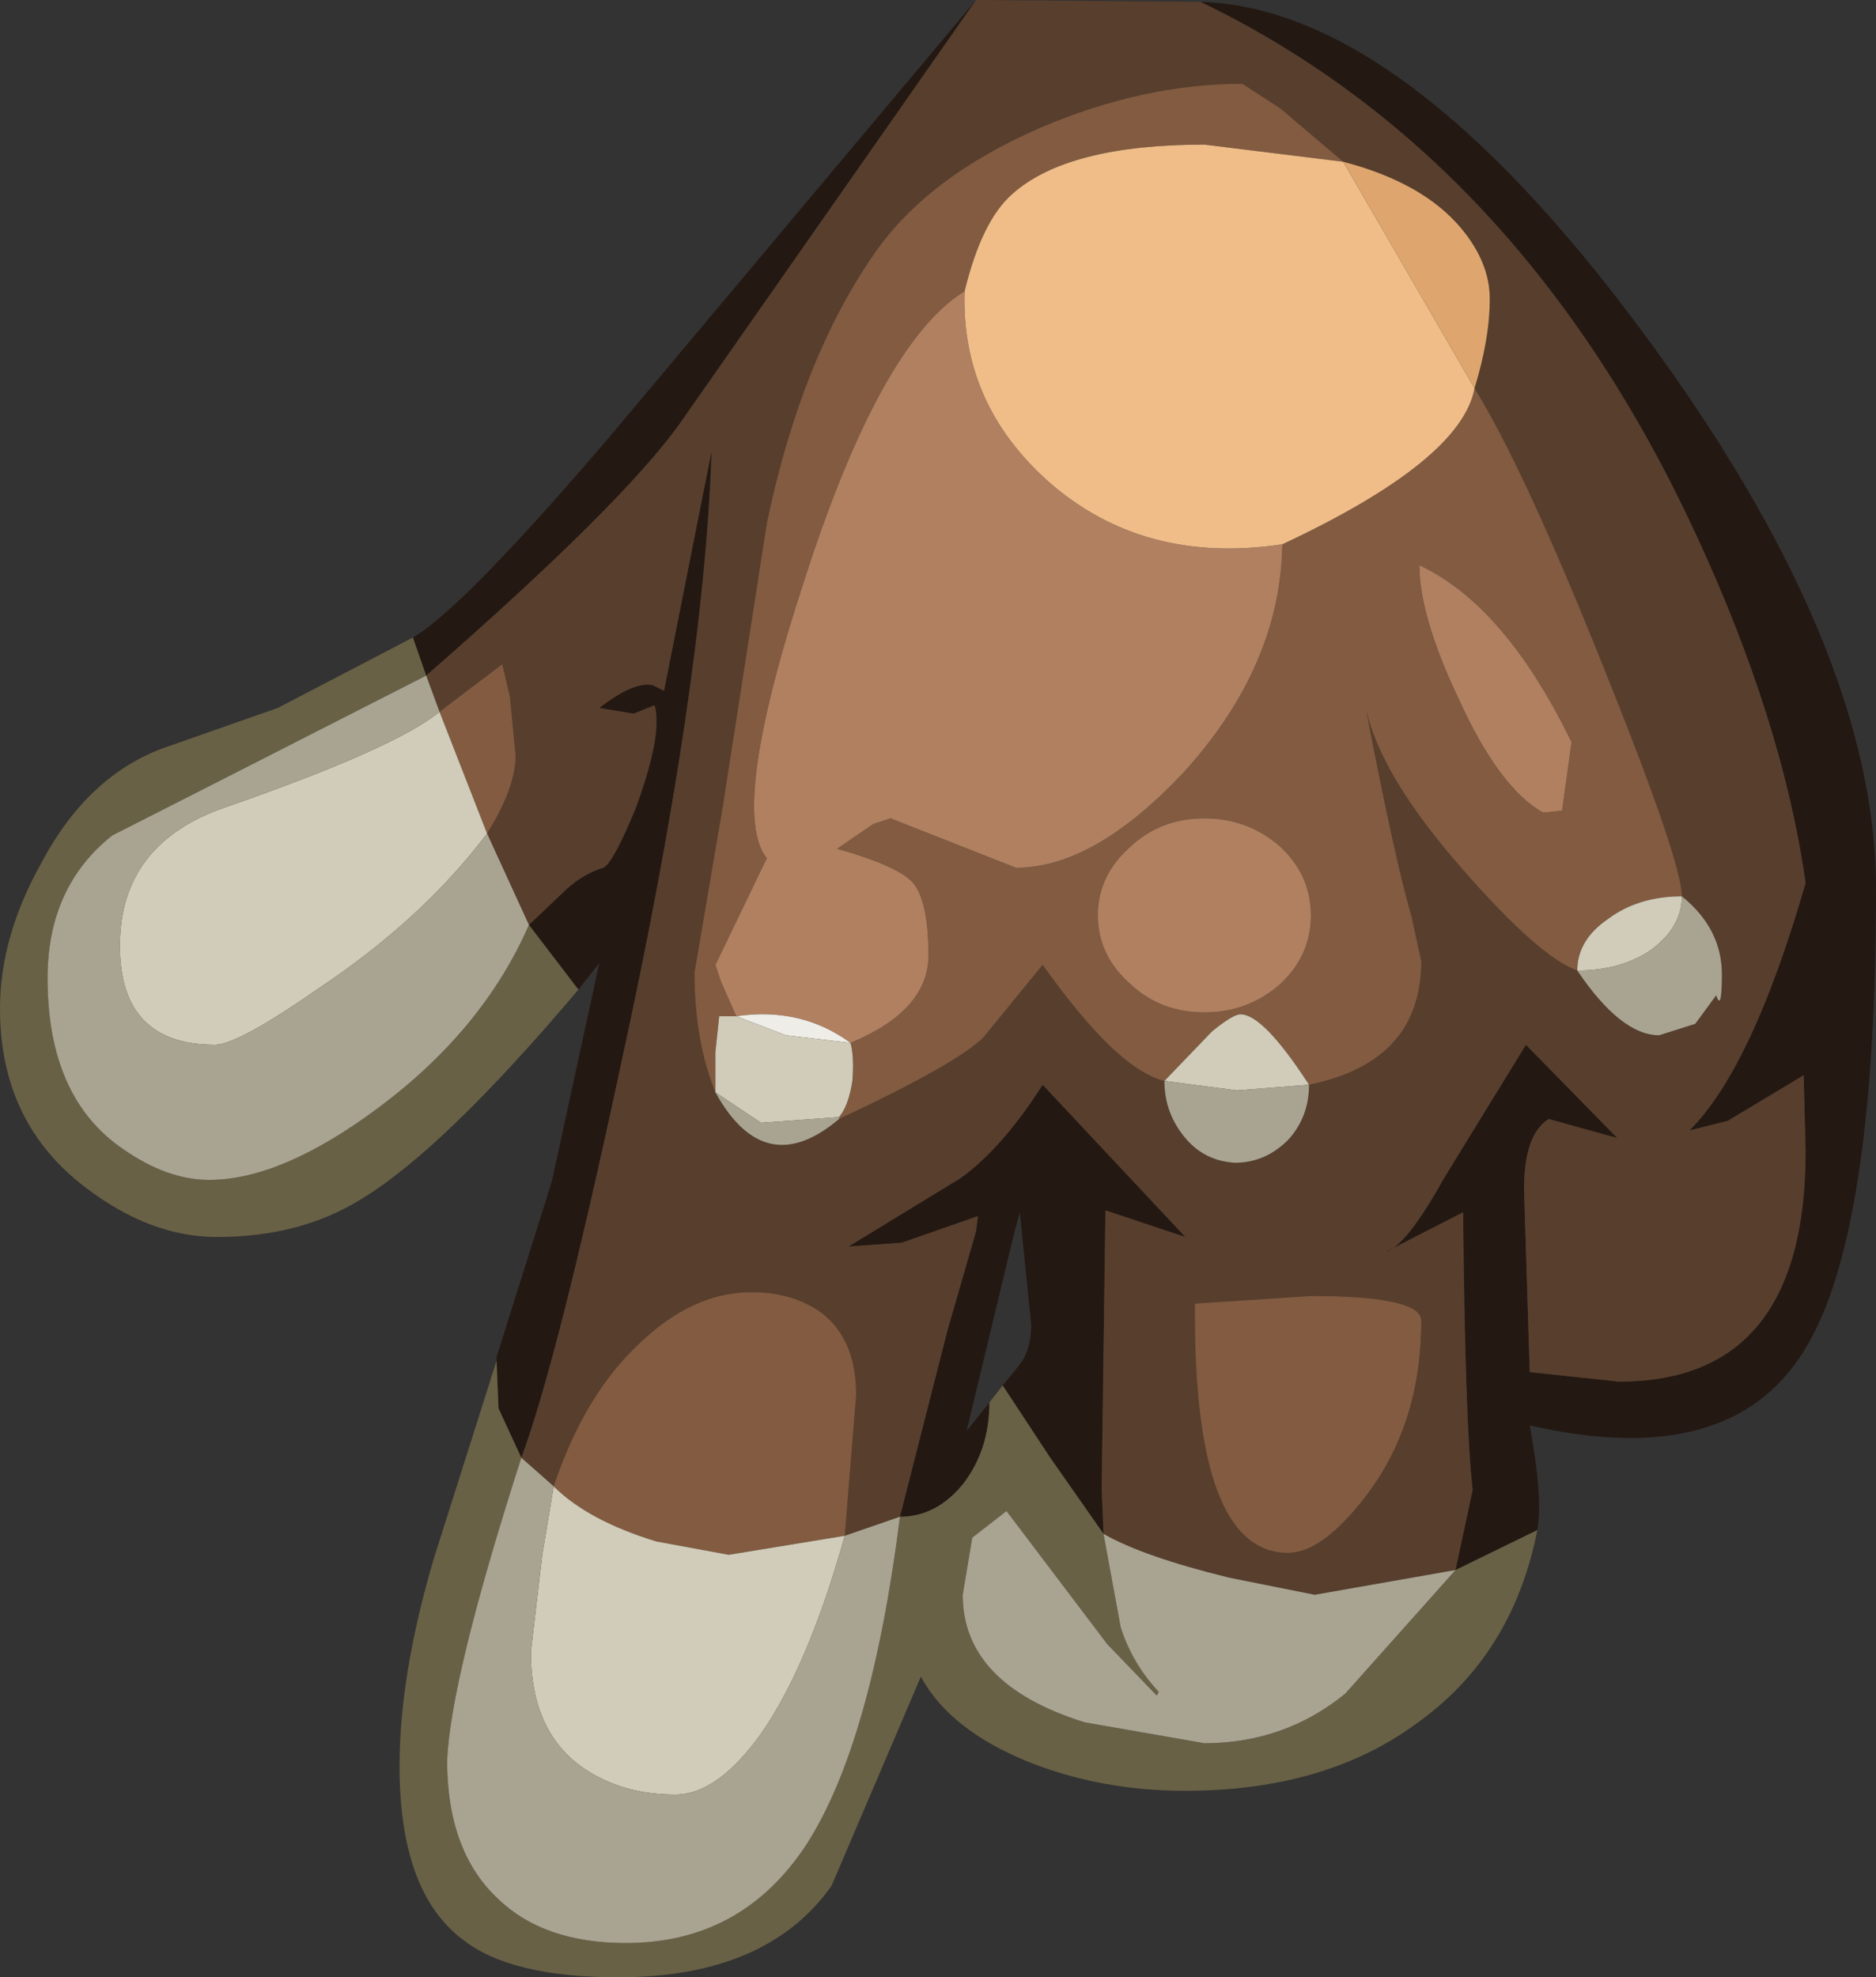 <?xml version="1.0" encoding="UTF-8" standalone="no"?>
<svg xmlns:ffdec="https://www.free-decompiler.com/flash" xmlns:xlink="http://www.w3.org/1999/xlink" ffdec:objectType="shape" height="51.95px" width="49.3px" xmlns="http://www.w3.org/2000/svg">
  <rect width="100%" height="100%" fill="#333333" stroke="none"/>
  <g transform="matrix(1.0, 0.0, 0.0, 1.0, 30.95, 4.25)">
    <path d="M0.6 -4.2 Q5.9 -4.05 12.2 4.45 18.35 12.75 18.35 19.1 18.35 28.25 16.45 31.25 14.5 34.4 9.25 33.2 9.6 35.1 9.45 35.95 L7.3 37.0 7.75 34.9 Q7.55 33.1 7.5 27.6 L5.45 28.65 Q6.0 28.5 7.0 26.7 L9.15 23.2 11.55 25.65 9.75 25.15 Q9.1 25.55 9.1 27.0 L9.25 31.8 11.6 32.05 Q16.5 32.05 16.5 26.0 L16.45 24.0 14.45 25.2 13.45 25.45 Q15.1 23.8 16.5 18.95 15.9 14.7 13.6 9.75 9.0 -0.15 0.6 -4.2 M-17.9 31.5 L-17.9 31.4 -16.45 26.8 -15.2 21.05 -15.75 21.75 -17.05 20.05 -16.05 19.1 Q-15.6 18.7 -15.1 18.55 -14.85 18.45 -14.25 17.0 -13.7 15.5 -13.7 14.75 -13.7 14.2 -13.8 14.3 L-14.3 14.5 -15.2 14.35 Q-14.3 13.65 -13.8 13.75 L-13.5 13.9 -12.25 7.6 Q-12.45 13.75 -14.65 23.8 -16.3 31.5 -17.25 34.05 L-17.85 32.75 -17.9 31.5 M-20.1 12.5 Q-18.8 11.75 -14.95 7.25 L-5.3 -4.25 -13.1 6.9 Q-14.65 9.05 -19.75 13.5 L-20.1 12.5 M-7.3 35.6 L-6.05 30.7 -5.3 28.1 -5.25 27.7 -7.25 28.4 -8.65 28.5 -5.7 26.7 Q-4.6 25.9 -3.55 24.25 L0.2 28.25 -1.9 27.55 -2.0 34.85 -1.95 36.05 -3.35 34.05 -4.6 32.15 -4.15 31.6 Q-3.85 31.2 -3.85 30.55 L-4.15 27.6 -4.3 28.15 -5.55 33.35 -4.95 32.6 Q-4.95 33.85 -5.65 34.75 -6.35 35.6 -7.3 35.6" fill="#231812" fill-rule="evenodd" stroke="none"/>
    <path d="M4.35 0.0 L2.7 -1.4 1.7 -2.05 Q-0.9 -2.05 -3.6 -0.9 -6.6 0.4 -8.0 2.45 -9.9 5.2 -10.8 9.5 L-11.95 16.9 -12.7 21.3 Q-12.7 23.1 -12.15 24.45 -10.85 26.8 -8.9 25.15 -5.8 23.7 -5.1 23.0 L-3.55 21.1 Q-1.6 23.85 -0.35 24.15 -0.35 25.0 0.2 25.65 0.7 26.25 1.5 26.3 2.3 26.3 2.9 25.7 3.45 25.1 3.45 24.25 6.4 23.65 6.4 21.0 L6.15 19.85 Q5.7 18.3 4.95 14.4 5.35 16.15 7.45 18.55 9.5 20.9 10.5 21.25 11.65 22.95 12.65 22.95 L13.6 22.65 14.15 21.9 Q14.3 22.35 14.3 21.35 14.3 20.15 13.25 19.3 13.25 18.4 11.2 13.3 9.1 8.05 7.8 5.95 8.2 4.65 8.2 3.6 8.2 2.65 7.45 1.75 6.45 0.55 4.35 0.0 M-5.3 -4.25 L0.6 -4.2 Q9.0 -0.15 13.6 9.75 15.9 14.7 16.5 18.95 15.1 23.8 13.45 25.45 L14.45 25.2 16.45 24.0 16.5 26.0 Q16.5 32.05 11.6 32.05 L9.25 31.8 9.1 27.0 Q9.1 25.55 9.75 25.15 L11.55 25.65 9.15 23.2 7.0 26.7 Q6.0 28.5 5.45 28.65 L7.5 27.6 Q7.55 33.1 7.75 34.9 L7.3 37.0 3.6 37.65 1.35 37.2 Q-0.9 36.65 -1.95 36.05 L-2.0 34.85 -1.9 27.55 0.2 28.25 -3.55 24.25 Q-4.6 25.9 -5.7 26.7 L-8.65 28.5 -7.25 28.4 -5.25 27.7 -5.3 28.1 -6.05 30.7 -7.3 35.6 -8.75 36.1 -8.45 32.4 Q-8.45 30.95 -9.35 30.25 -10.1 29.7 -11.2 29.7 -12.75 29.7 -14.15 31.05 -15.6 32.4 -16.4 34.8 L-17.25 34.05 Q-16.3 31.5 -14.65 23.8 -12.45 13.75 -12.25 7.6 L-13.5 13.9 -13.8 13.75 Q-14.3 13.65 -15.2 14.35 L-14.3 14.5 -13.8 14.3 Q-13.7 14.2 -13.7 14.75 -13.7 15.5 -14.25 17.0 -14.85 18.45 -15.1 18.55 -15.6 18.7 -16.05 19.1 L-17.05 20.05 -18.15 17.65 Q-17.4 16.45 -17.4 15.6 L-17.55 14.05 -17.75 13.2 -19.4 14.45 -19.75 13.5 Q-14.65 9.05 -13.1 6.9 L-5.3 -4.25 M3.5 29.8 L0.45 30.0 Q0.4 36.55 2.9 36.55 3.8 36.55 4.95 35.05 6.4 33.15 6.4 30.45 6.4 29.8 3.5 29.8" fill="#583e2c" fill-rule="evenodd" stroke="none"/>
    <path d="M-12.15 24.45 Q-12.7 23.1 -12.7 21.3 L-11.95 16.9 -10.8 9.5 Q-9.9 5.2 -8.0 2.45 -6.6 0.4 -3.6 -0.9 -0.9 -2.05 1.7 -2.05 L2.7 -1.4 4.35 0.0 0.7 -0.45 Q-2.9 -0.45 -4.35 0.85 -5.15 1.55 -5.6 3.4 -7.8 4.75 -9.8 10.95 -11.8 17.05 -10.8 18.3 L-12.15 21.1 -12.0 21.55 -11.6 22.45 -12.05 22.45 -12.15 23.4 -12.15 24.45 M7.8 5.95 Q9.1 8.05 11.2 13.3 13.25 18.4 13.25 19.3 12.1 19.3 11.3 19.9 10.5 20.45 10.5 21.25 9.5 20.9 7.45 18.55 5.35 16.15 4.95 14.4 5.7 18.3 6.15 19.85 L6.4 21.0 Q6.4 23.65 3.45 24.25 2.25 22.4 1.65 22.4 1.45 22.4 0.9 22.85 L-0.35 24.15 Q-1.6 23.85 -3.55 21.1 L-5.1 23.0 Q-5.8 23.7 -8.9 25.15 L-8.9 25.1 Q-8.65 24.8 -8.55 24.15 -8.5 23.5 -8.6 23.15 -6.55 22.3 -6.55 20.85 -6.55 19.45 -6.95 18.95 -7.35 18.5 -8.95 18.05 L-8.0 17.4 -7.55 17.25 -4.25 18.55 Q-2.2 18.55 0.15 16.05 2.7 13.25 2.75 10.05 7.45 7.85 7.8 5.95 M-19.4 14.45 L-17.75 13.2 -17.55 14.05 -17.4 15.6 Q-17.4 16.45 -18.15 17.65 L-19.4 14.45 M-16.4 34.8 Q-15.6 32.4 -14.15 31.05 -12.75 29.7 -11.2 29.7 -10.1 29.7 -9.35 30.25 -8.45 30.95 -8.45 32.4 L-8.75 36.1 -11.8 36.6 -13.7 36.25 Q-15.5 35.7 -16.4 34.8 M9.6 17.1 L10.1 17.05 10.35 15.25 Q8.6 11.65 6.35 10.6 6.35 11.95 7.4 14.15 8.45 16.45 9.6 17.1 M2.7 18.0 Q1.85 17.25 0.7 17.25 -0.45 17.25 -1.25 18.0 -2.1 18.75 -2.1 19.8 -2.1 20.85 -1.25 21.6 -0.45 22.35 0.7 22.35 1.85 22.35 2.7 21.6 3.5 20.85 3.5 19.8 3.5 18.75 2.7 18.0 M3.5 29.8 Q6.4 29.8 6.4 30.45 6.4 33.15 4.95 35.05 3.8 36.55 2.9 36.55 0.4 36.55 0.45 30.0 L3.5 29.8" fill="#825b40" fill-rule="evenodd" stroke="none"/>
    <path d="M-11.6 22.45 L-12.0 21.55 -12.15 21.1 -10.8 18.3 Q-11.8 17.05 -9.8 10.95 -7.8 4.75 -5.6 3.4 -5.7 6.35 -3.4 8.4 -0.9 10.6 2.75 10.05 2.7 13.25 0.15 16.05 -2.2 18.55 -4.25 18.55 L-7.55 17.25 -8.0 17.4 -8.95 18.05 Q-7.35 18.5 -6.95 18.95 -6.55 19.45 -6.55 20.85 -6.55 22.3 -8.6 23.15 -9.9 22.2 -11.6 22.45 M9.6 17.1 Q8.45 16.45 7.4 14.15 6.35 11.95 6.35 10.6 8.6 11.65 10.35 15.25 L10.1 17.05 9.6 17.1 M2.7 18.0 Q3.5 18.75 3.5 19.8 3.5 20.85 2.7 21.6 1.85 22.35 0.7 22.35 -0.45 22.35 -1.25 21.6 -2.1 20.85 -2.1 19.8 -2.1 18.75 -1.25 18.0 -0.45 17.25 0.7 17.25 1.85 17.25 2.7 18.0" fill="#b08060" fill-rule="evenodd" stroke="none"/>
    <path d="M9.45 35.95 Q8.8 39.25 6.25 41.05 3.85 42.8 0.2 42.8 -2.0 42.8 -3.9 42.05 -6.0 41.2 -6.75 39.8 L-9.1 45.3 Q-10.8 47.7 -14.7 47.7 -17.55 47.7 -18.8 46.7 -20.45 45.45 -20.45 42.15 -20.45 39.75 -19.55 36.7 L-17.9 31.5 -17.85 32.75 -17.25 34.05 Q-19.1 39.8 -19.2 42.0 -19.2 44.4 -17.85 45.65 -16.65 46.8 -14.5 46.8 -11.45 46.8 -9.75 44.2 -8.05 41.55 -7.3 35.6 -6.35 35.6 -5.65 34.75 -4.95 33.85 -4.95 32.6 L-4.6 32.15 -3.35 34.05 -1.95 36.05 -1.5 38.5 Q-1.2 39.45 -0.5 40.2 L-0.55 40.3 -1.85 38.95 -4.5 35.45 -5.4 36.15 -5.65 37.65 Q-5.65 40.0 -2.45 41.0 L0.7 41.55 Q2.8 41.55 4.4 40.25 L7.3 37.0 9.45 35.95 M-15.75 21.75 Q-19.3 25.95 -21.45 27.25 -23.05 28.25 -25.25 28.25 -27.0 28.25 -28.7 26.95 -30.95 25.25 -30.95 22.25 -30.95 20.35 -29.85 18.4 -28.6 16.05 -26.5 15.35 L-23.65 14.35 -20.1 12.5 -19.75 13.5 -24.95 16.15 -28.0 17.7 Q-29.7 19.05 -29.7 21.45 -29.7 24.6 -27.7 25.95 -26.55 26.75 -25.45 26.75 -23.55 26.75 -21.0 24.85 -18.25 22.8 -17.05 20.05 L-15.75 21.75" fill="#696145" fill-rule="evenodd" stroke="none"/>
    <path d="M-8.6 23.15 L-10.3 22.95 -11.6 22.45 Q-9.9 22.2 -8.6 23.15" fill="#efede7" fill-rule="evenodd" stroke="none"/>
    <path d="M-12.15 24.45 L-12.15 23.4 -12.05 22.45 -11.6 22.45 -10.3 22.95 -8.6 23.15 Q-8.5 23.5 -8.55 24.15 -8.65 24.8 -8.9 25.1 L-10.95 25.25 -12.15 24.45 M-0.35 24.15 L0.9 22.85 Q1.45 22.4 1.65 22.4 2.25 22.4 3.45 24.25 L1.55 24.4 -0.35 24.15 M13.25 19.3 Q13.25 20.1 12.45 20.7 11.65 21.25 10.5 21.25 10.5 20.45 11.3 19.9 12.1 19.3 13.25 19.3 M-19.4 14.45 L-18.15 17.65 Q-19.85 19.9 -22.55 21.7 -24.7 23.2 -25.3 23.2 -27.8 23.2 -27.8 20.6 -27.8 17.9 -25.0 16.95 -20.55 15.4 -19.4 14.45 M-8.75 36.1 Q-9.7 39.5 -10.95 41.3 -12.1 42.9 -13.2 42.9 -14.55 42.9 -15.55 42.25 -17.0 41.3 -17.0 39.15 L-16.7 36.6 -16.4 34.8 Q-15.5 35.7 -13.7 36.25 L-11.8 36.6 -8.75 36.1" fill="#d0ccb9" fill-rule="evenodd" stroke="none"/>
    <path d="M13.25 19.3 Q14.3 20.15 14.3 21.35 14.3 22.35 14.15 21.9 L13.6 22.65 12.65 22.95 Q11.65 22.95 10.5 21.25 11.65 21.25 12.45 20.7 13.25 20.1 13.25 19.3 M3.45 24.25 Q3.45 25.1 2.9 25.7 2.3 26.3 1.5 26.3 0.7 26.25 0.2 25.65 -0.35 25.0 -0.35 24.15 L1.55 24.4 3.45 24.25 M-8.9 25.15 Q-10.85 26.8 -12.15 24.45 L-10.95 25.25 -8.9 25.1 -8.9 25.15 M-19.75 13.5 L-19.4 14.45 Q-20.55 15.4 -25.0 16.95 -27.8 17.9 -27.8 20.6 -27.8 23.2 -25.3 23.2 -24.7 23.2 -22.55 21.7 -19.85 19.9 -18.15 17.65 L-17.05 20.05 Q-18.25 22.8 -21.0 24.85 -23.55 26.75 -25.45 26.75 -26.55 26.75 -27.7 25.95 -29.7 24.6 -29.7 21.45 -29.7 19.05 -28.0 17.7 L-24.95 16.15 -19.75 13.5 M-17.25 34.05 L-16.4 34.8 -16.7 36.6 -17.0 39.15 Q-17.0 41.3 -15.55 42.25 -14.55 42.9 -13.2 42.9 -12.1 42.9 -10.95 41.3 -9.7 39.5 -8.75 36.1 L-7.3 35.6 Q-8.05 41.55 -9.75 44.2 -11.45 46.8 -14.5 46.8 -16.65 46.8 -17.85 45.65 -19.2 44.4 -19.2 42.0 -19.1 39.8 -17.25 34.05 M-1.95 36.05 Q-0.9 36.65 1.35 37.2 L3.6 37.65 7.3 37.0 4.4 40.25 Q2.8 41.55 0.7 41.55 L-2.45 41.0 Q-5.65 40.0 -5.65 37.65 L-5.4 36.15 -4.5 35.45 -1.85 38.95 -0.55 40.3 -0.5 40.2 Q-1.2 39.45 -1.5 38.5 L-1.95 36.05" fill="#a9a492" fill-rule="evenodd" stroke="none"/>
    <path d="M-5.6 3.4 Q-5.15 1.55 -4.35 0.85 -2.9 -0.45 0.7 -0.45 L4.35 0.0 7.8 5.95 Q7.45 7.85 2.75 10.05 -0.9 10.6 -3.4 8.4 -5.7 6.35 -5.6 3.4" fill="#f0bd89" fill-rule="evenodd" stroke="none"/>
    <path d="M4.35 0.0 Q6.45 0.55 7.45 1.75 8.2 2.65 8.2 3.6 8.2 4.65 7.8 5.95 L4.35 0.0" fill="#dea66e" fill-rule="evenodd" stroke="none"/>
  </g>
</svg>
